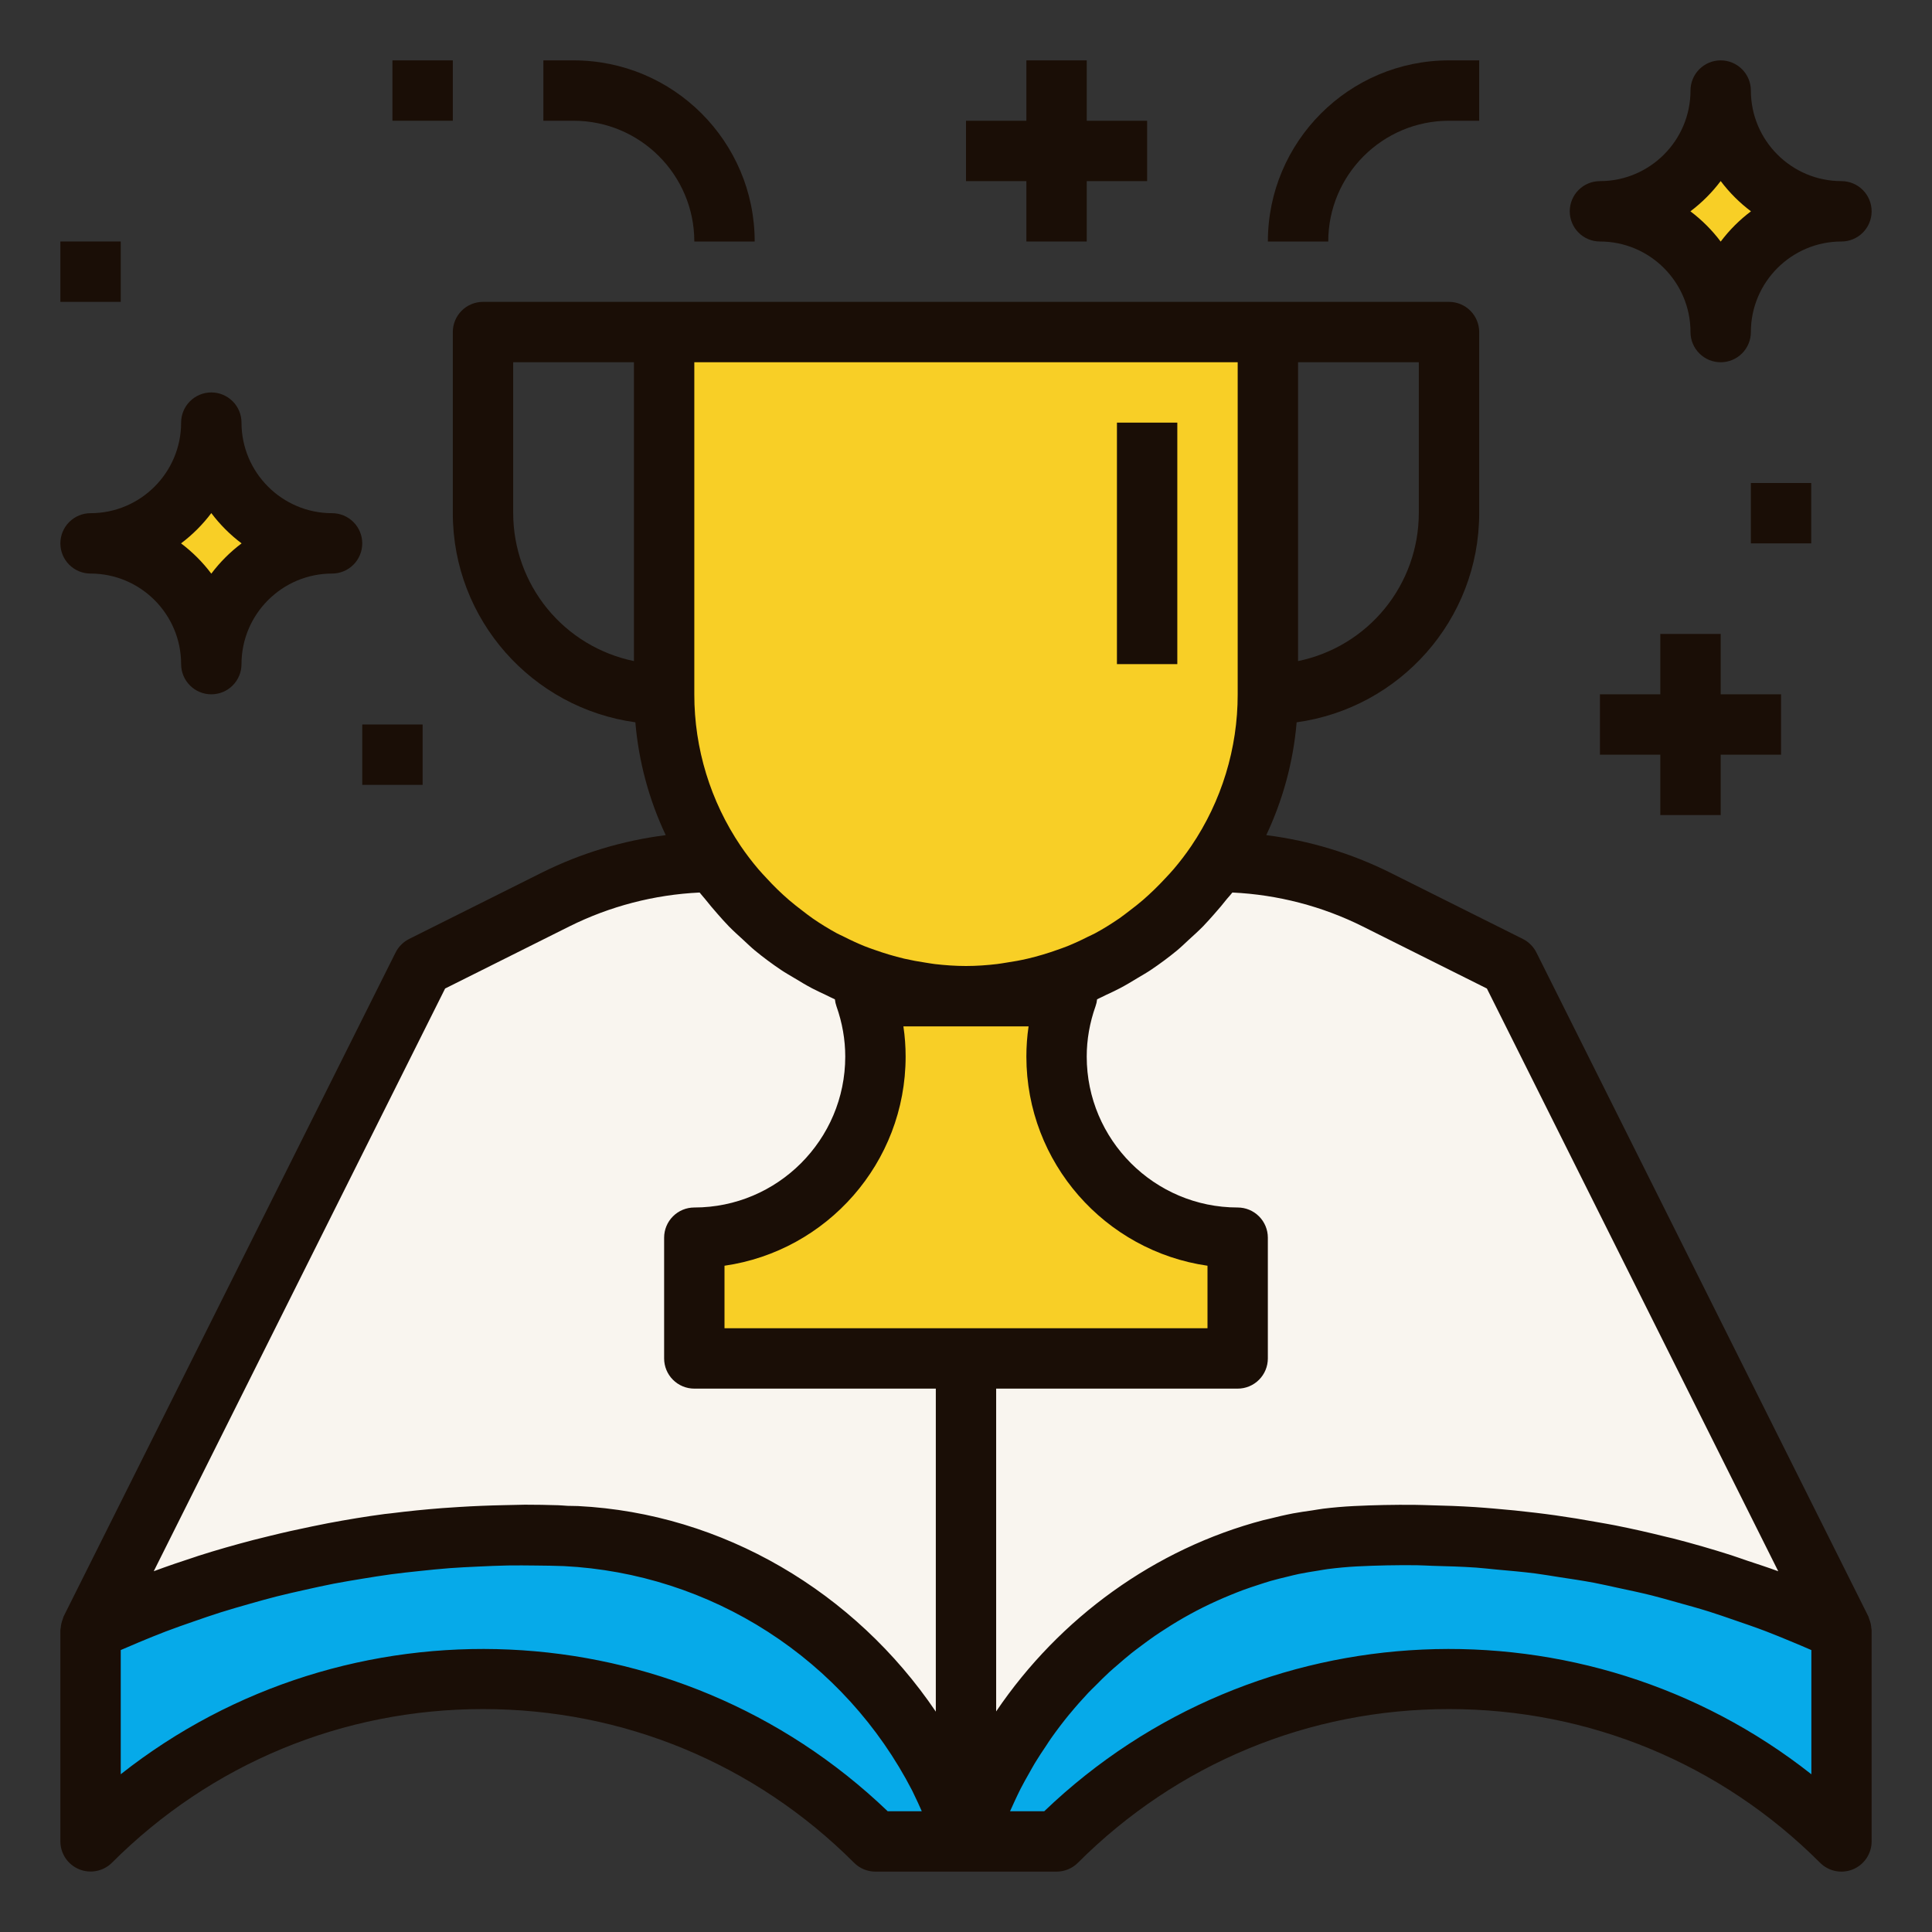 <svg width="64" height="64" viewBox="0 0 64 64" fill="none" xmlns="http://www.w3.org/2000/svg">
<rect x="0" y="0" width="64" height="64" fill="#333333" stroke="none"/>
<path d="M24.54 29.643C24.806 29.941 25.089 30.224 25.388 30.489C25.595 30.672 25.811 30.846 26.033 31.012C26.113 31.072 26.191 31.134 26.273 31.191C26.574 31.402 26.885 31.601 27.21 31.779L27.217 31.783C27.545 31.962 27.887 32.119 28.237 32.262C28.335 32.302 28.436 32.334 28.535 32.371C29.164 32.605 29.815 32.773 30.478 32.873C30.596 32.891 30.712 32.913 30.831 32.927C31.214 32.971 31.603 33 32 33C32.397 33 32.786 32.971 33.17 32.926C33.289 32.912 33.405 32.89 33.523 32.872C33.917 32.812 34.306 32.729 34.69 32.623C34.954 32.549 35.212 32.464 35.466 32.37C35.565 32.333 35.666 32.301 35.764 32.261C36.116 32.12 36.459 31.958 36.792 31.778C37.114 31.6 37.426 31.404 37.727 31.191C37.809 31.134 37.887 31.071 37.967 31.012C38.511 30.608 39.011 30.15 39.46 29.643C39.514 29.582 39.571 29.525 39.624 29.463C41.16 27.66 42.002 25.368 42 23V11H22V23C21.998 25.368 22.84 27.66 24.376 29.463C24.428 29.525 24.486 29.582 24.54 29.643Z" fill="#F8CF26"/>
<path d="M45.589 29.795C43.952 28.976 42.145 28.551 40.314 28.554C40.101 28.87 39.87 29.173 39.623 29.463C39.571 29.525 39.513 29.582 39.459 29.643C39.193 29.941 38.91 30.224 38.611 30.489C38.404 30.672 38.188 30.846 37.966 31.012C37.886 31.072 37.808 31.134 37.726 31.191C37.423 31.406 37.108 31.604 36.782 31.783C36.454 31.962 36.112 32.119 35.763 32.261C35.665 32.301 35.564 32.333 35.465 32.37C34.836 32.604 34.185 32.772 33.522 32.872C33.404 32.89 33.288 32.912 33.169 32.926C32.781 32.974 32.391 32.998 32 33H35.349C35.119 33.642 35.001 34.318 35 35C35 36.591 35.632 38.117 36.757 39.243C37.883 40.368 39.409 41 41 41V45H23V41C24.591 41 26.117 40.368 27.243 39.243C28.368 38.117 29 36.591 29 35C28.999 34.318 28.881 33.642 28.651 33H32C31.603 33 31.214 32.971 30.83 32.926C30.711 32.912 30.595 32.89 30.477 32.872C30.083 32.812 29.694 32.729 29.31 32.623C29.048 32.549 28.789 32.465 28.534 32.37C28.435 32.333 28.334 32.301 28.236 32.261C27.887 32.121 27.547 31.961 27.216 31.782L27.209 31.778C26.886 31.599 26.574 31.403 26.272 31.19C26.19 31.133 26.112 31.07 26.032 31.011C25.488 30.607 24.988 30.149 24.539 29.642C24.485 29.581 24.428 29.524 24.375 29.462C24.128 29.172 23.897 28.869 23.684 28.553C21.853 28.55 20.047 28.975 18.409 29.794L14 32L3 54L3.019 53.992C3.634 53.709 4.258 53.444 4.889 53.197C5.103 53.113 5.321 53.044 5.536 52.965C5.961 52.809 6.385 52.65 6.814 52.511C7.072 52.428 7.334 52.359 7.593 52.282C7.984 52.166 8.373 52.046 8.767 51.944C9.047 51.871 9.329 51.813 9.611 51.748C9.989 51.66 10.366 51.569 10.746 51.494C11.038 51.437 11.332 51.393 11.626 51.343C11.998 51.28 12.369 51.214 12.743 51.163C13.044 51.122 13.346 51.094 13.648 51.061C14.016 51.021 14.384 50.979 14.753 50.951C15.06 50.928 15.368 50.916 15.676 50.901C16.041 50.883 16.405 50.864 16.77 50.858C17.082 50.853 17.393 50.858 17.705 50.861C18.045 50.864 18.386 50.868 18.726 50.882C24.814 51.183 30.108 55.186 32 60.999V61L32.005 60.986C32.574 59.241 33.458 57.615 34.614 56.19C37.117 53.108 40.803 51.095 44.9 50.888C50.439 50.608 55.964 51.675 61 54L50 32L45.589 29.795Z" fill="#F9F5EF"/>
<path d="M29 35C29 36.591 28.368 38.117 27.243 39.243C26.117 40.368 24.591 41 23 41V45H41V41C39.409 41 37.883 40.368 36.757 39.243C35.632 38.117 35 36.591 35 35C35 34.298 35.127 33.626 35.349 33H28.651C28.881 33.642 28.999 34.318 29 35Z" fill="#F8CF26"/>
<path d="M18.726 50.88C18.386 50.868 18.045 50.861 17.705 50.859C17.393 50.856 17.082 50.851 16.77 50.856C16.405 50.862 16.04 50.881 15.676 50.899C15.368 50.914 15.061 50.926 14.753 50.949C14.384 50.977 14.016 51.019 13.648 51.059C13.346 51.092 13.044 51.12 12.743 51.161C12.37 51.212 11.998 51.278 11.626 51.341C11.333 51.391 11.039 51.435 10.746 51.492C10.366 51.567 9.989 51.658 9.611 51.746C9.33 51.811 9.047 51.869 8.767 51.942C8.373 52.044 7.983 52.164 7.593 52.28C7.333 52.357 7.072 52.426 6.814 52.509C6.385 52.648 5.96 52.806 5.536 52.963C5.321 53.042 5.103 53.112 4.889 53.195C4.26 53.441 3.636 53.706 3.019 53.99C3.013 53.995 3.006 53.997 3 54V61C10.18 53.82 21.82 53.82 29 61H32V60.999C30.108 55.186 24.814 51.183 18.726 50.88Z" fill="#06AAE9"/>
<path d="M44.9 50.888C40.803 51.095 37.117 53.108 34.614 56.19C33.456 57.614 32.572 59.24 32.005 60.986L32 61H35C42.18 53.82 53.82 53.82 61 61V54C55.964 51.676 50.439 50.608 44.9 50.888Z" fill="#06AAE9"/>
<path d="M57 3C57 4.061 56.579 5.078 55.828 5.828C55.078 6.579 54.061 7 53 7C54.061 7 55.078 7.421 55.828 8.172C56.579 8.922 57 9.939 57 11C57 9.939 57.421 8.922 58.172 8.172C58.922 7.421 59.939 7 61 7C59.939 7 58.922 6.579 58.172 5.828C57.421 5.078 57 4.061 57 3Z" fill="#F8CF26"/>
<path d="M7 22C7 20.939 7.421 19.922 8.172 19.172C8.922 18.421 9.939 18 11 18C9.939 18 8.922 17.579 8.172 16.828C7.421 16.078 7 15.061 7 14C7 15.061 6.579 16.078 5.828 16.828C5.078 17.579 4.061 18 3 18C4.061 18 5.078 18.421 5.828 19.172C6.579 19.922 7 20.939 7 22Z" fill="#F8CF26"/>
<path d="M37 14H39V22H37V14Z" fill="#1A0E06"/>
<path d="M61.969 53.788C61.957 53.733 61.94 53.678 61.918 53.626C61.908 53.602 61.906 53.576 61.895 53.552L50.895 31.552C50.798 31.359 50.641 31.202 50.448 31.105L46.037 28.9C44.752 28.262 43.37 27.845 41.947 27.665C42.49 26.512 42.841 25.255 42.953 23.927C46.362 23.46 49 20.536 49 17V11C49 10.735 48.895 10.48 48.707 10.293C48.52 10.105 48.265 10 48 10H16C15.735 10 15.48 10.105 15.293 10.293C15.105 10.48 15 10.735 15 11V17C15 20.536 17.638 23.46 21.047 23.927C21.157 25.223 21.497 26.489 22.053 27.665C20.63 27.845 19.248 28.262 17.963 28.9L13.552 31.105C13.359 31.202 13.202 31.359 13.105 31.552L2.105 53.552C2.093 53.576 2.091 53.602 2.082 53.626C2.044 53.72 2.02 53.82 2.012 53.921C2.009 53.948 2 53.973 2 54V61C2.001 61.197 2.06 61.39 2.17 61.554C2.28 61.718 2.436 61.845 2.619 61.921C2.801 61.996 3.001 62.016 3.195 61.978C3.389 61.94 3.567 61.846 3.707 61.707C6.991 58.423 11.356 56.615 16 56.615C20.644 56.615 25.009 58.423 28.293 61.707C28.386 61.8 28.496 61.874 28.617 61.924C28.739 61.974 28.869 62 29 62H35C35.265 62 35.52 61.895 35.707 61.707C38.991 58.423 43.356 56.615 48 56.615C52.644 56.615 57.009 58.423 60.293 61.707C60.433 61.847 60.611 61.942 60.805 61.981C60.999 62.019 61.2 61.999 61.383 61.924C61.565 61.848 61.721 61.72 61.831 61.556C61.941 61.391 62 61.198 62 61V54C62 53.973 61.991 53.948 61.989 53.921C61.985 53.876 61.979 53.832 61.969 53.788ZM40.824 29.566C42.322 29.636 43.805 30.021 45.142 30.69L49.255 32.746L58.907 52.05C58.566 51.924 58.22 51.813 57.875 51.698C57.698 51.639 57.523 51.574 57.346 51.517C56.714 51.315 56.077 51.132 55.435 50.966C55.359 50.946 55.281 50.932 55.205 50.912C54.637 50.77 54.065 50.641 53.491 50.527C53.301 50.489 53.11 50.459 52.919 50.424C52.45 50.338 51.98 50.262 51.508 50.195C51.296 50.165 51.084 50.139 50.872 50.113C50.409 50.057 49.946 50.01 49.481 49.972C49.274 49.955 49.067 49.937 48.86 49.924C48.363 49.892 47.866 49.874 47.368 49.863C47.197 49.859 47.026 49.851 46.855 49.85C46.186 49.844 45.517 49.857 44.849 49.89C44.508 49.907 44.17 49.936 43.834 49.977C43.712 49.992 43.591 50.016 43.469 50.034C43.257 50.065 43.045 50.093 42.835 50.133C42.559 50.186 42.287 50.251 42.016 50.319C41.962 50.333 41.908 50.342 41.854 50.356C38.265 51.302 35.106 53.58 32.999 56.693V46H40.999C41.264 46 41.519 45.895 41.706 45.707C41.894 45.52 41.999 45.265 41.999 45V41C41.999 40.735 41.894 40.48 41.706 40.293C41.519 40.105 41.264 40 40.999 40C38.242 40 35.999 37.757 35.999 35C35.999 34.44 36.097 33.88 36.291 33.333C36.318 33.258 36.335 33.181 36.343 33.102C36.445 33.058 36.543 33.004 36.643 32.957C36.796 32.886 36.949 32.816 37.098 32.737C37.298 32.632 37.491 32.516 37.684 32.398C37.829 32.31 37.978 32.228 38.119 32.133C38.421 31.93 38.713 31.714 38.993 31.483C39.131 31.369 39.259 31.242 39.391 31.121C39.548 30.978 39.706 30.836 39.855 30.684C39.984 30.552 40.104 30.413 40.227 30.275C40.371 30.112 40.512 29.947 40.646 29.775C40.704 29.704 40.769 29.64 40.824 29.566ZM29.926 34H34.073C34.024 34.331 34 34.665 34 35C34 38.521 36.612 41.442 40 41.929V44H24V41.929C27.388 41.442 30 38.521 30 35C30 34.666 29.976 34.332 29.926 34ZM47 17C46.998 18.152 46.6 19.268 45.871 20.161C45.142 21.053 44.129 21.667 43 21.899V12H47V17ZM41 23C41.002 24.791 40.467 26.541 39.463 28.025C39.282 28.291 39.087 28.547 38.878 28.792C38.79 28.896 38.696 28.994 38.603 29.094C38.369 29.347 38.122 29.588 37.862 29.814C37.715 29.939 37.565 30.059 37.411 30.174C37.301 30.257 37.194 30.343 37.081 30.421C36.821 30.599 36.554 30.767 36.277 30.916C36.2 30.958 36.118 30.991 36.039 31.031C35.818 31.144 35.592 31.248 35.362 31.342C35.253 31.386 35.142 31.423 35.031 31.463C34.708 31.579 34.379 31.677 34.045 31.756C33.812 31.81 33.576 31.854 33.339 31.888C33.237 31.903 33.136 31.923 33.032 31.935C32.692 31.975 32.348 32 32 32C31.652 32 31.308 31.975 30.968 31.936C30.865 31.924 30.764 31.904 30.661 31.889C30.424 31.854 30.189 31.81 29.955 31.757C29.621 31.677 29.292 31.579 28.969 31.464C28.858 31.424 28.747 31.387 28.638 31.343C28.408 31.249 28.182 31.145 27.961 31.032C27.883 30.992 27.8 30.959 27.723 30.917C27.447 30.766 27.178 30.601 26.919 30.422C26.805 30.344 26.698 30.258 26.589 30.175C26.435 30.06 26.285 29.94 26.138 29.815C25.877 29.59 25.629 29.35 25.397 29.095C25.305 28.995 25.21 28.897 25.122 28.793C24.914 28.548 24.718 28.292 24.537 28.026C23.534 26.542 22.998 24.791 23 23V12H41V23ZM17 17V12H21V21.899C19.872 21.667 18.857 21.053 18.129 20.161C17.4 19.268 17.002 18.152 17 17ZM14.745 32.746L18.858 30.69C20.204 30.019 21.674 29.637 23.176 29.566C23.231 29.64 23.296 29.704 23.353 29.777C23.488 29.948 23.628 30.114 23.772 30.277C23.894 30.415 24.015 30.554 24.144 30.686C24.293 30.838 24.451 30.98 24.608 31.123C24.741 31.244 24.868 31.371 25.006 31.485C25.286 31.716 25.578 31.932 25.88 32.135C26.021 32.23 26.17 32.312 26.315 32.4C26.508 32.517 26.7 32.633 26.901 32.739C27.05 32.817 27.203 32.887 27.356 32.959C27.457 33.006 27.554 33.06 27.657 33.104C27.665 33.183 27.683 33.26 27.709 33.335C27.902 33.88 28 34.44 28 35C28 37.757 25.757 40 23 40C22.735 40 22.48 40.105 22.293 40.293C22.105 40.48 22 40.735 22 41V45C22 45.265 22.105 45.52 22.293 45.707C22.48 45.895 22.735 46 23 46H31V56.7C28.319 52.736 23.945 50.132 19.151 49.89C19.035 49.884 18.919 49.888 18.804 49.883C18.701 49.878 18.6 49.866 18.497 49.863C18.126 49.851 17.757 49.845 17.386 49.845C17.311 49.845 17.236 49.85 17.161 49.85C17.007 49.851 16.853 49.857 16.699 49.86C16.202 49.87 15.705 49.89 15.208 49.921C15.023 49.933 14.838 49.944 14.653 49.958C14.084 50.002 13.516 50.059 12.95 50.131C12.88 50.14 12.81 50.145 12.74 50.154C12.113 50.237 11.489 50.341 10.868 50.458C10.687 50.492 10.507 50.531 10.327 50.567C9.862 50.662 9.4 50.765 8.939 50.879C8.756 50.924 8.573 50.968 8.39 51.015C7.777 51.176 7.167 51.348 6.563 51.542L6.479 51.571C6.014 51.721 5.551 51.879 5.093 52.049L14.745 32.746ZM4 58.774V54.66C4.201 54.572 4.402 54.486 4.604 54.402C4.899 54.28 5.194 54.157 5.492 54.044C5.799 53.928 6.108 53.818 6.419 53.712C6.715 53.609 7.011 53.506 7.309 53.412C7.626 53.312 7.946 53.221 8.266 53.13C8.565 53.045 8.864 52.96 9.165 52.884C9.486 52.803 9.808 52.731 10.131 52.659C10.438 52.591 10.745 52.522 11.053 52.462C11.371 52.401 11.691 52.349 12.01 52.296C12.329 52.244 12.648 52.192 12.968 52.149C13.278 52.107 13.589 52.075 13.9 52.042C14.232 52.007 14.565 51.972 14.898 51.947C15.202 51.924 15.506 51.91 15.81 51.896C16.15 51.88 16.489 51.864 16.829 51.858C17.134 51.853 17.439 51.857 17.744 51.86C18.057 51.863 18.37 51.867 18.682 51.879C21.087 52.001 23.417 52.752 25.441 54.057C27.465 55.361 29.111 57.173 30.216 59.313L30.28 59.447C30.37 59.628 30.453 59.814 30.535 60H29.406C22.383 53.268 11.495 52.858 4 58.774ZM34.592 60H33.459C33.513 59.876 33.569 59.753 33.627 59.632C33.686 59.509 33.742 59.385 33.804 59.264C33.897 59.082 33.997 58.905 34.098 58.728C34.16 58.619 34.22 58.507 34.285 58.4C34.403 58.205 34.529 58.016 34.656 57.828C34.712 57.745 34.764 57.659 34.822 57.578C35.011 57.311 35.208 57.051 35.414 56.799L35.445 56.764C35.641 56.526 35.845 56.295 36.056 56.071C36.129 55.993 36.207 55.921 36.282 55.846C36.434 55.692 36.587 55.538 36.746 55.392C36.838 55.307 36.934 55.228 37.028 55.146C37.176 55.017 37.325 54.888 37.479 54.765C37.583 54.682 37.69 54.604 37.796 54.524C37.947 54.411 38.098 54.299 38.253 54.192C38.365 54.115 38.48 54.041 38.595 53.967C39.134 53.616 39.698 53.307 40.284 53.042C40.452 52.965 40.623 52.893 40.795 52.823C40.921 52.772 41.046 52.721 41.174 52.674C41.35 52.609 41.529 52.55 41.709 52.492C41.835 52.451 41.961 52.409 42.088 52.372C42.277 52.318 42.469 52.272 42.661 52.226C42.782 52.197 42.902 52.165 43.024 52.14C43.238 52.096 43.455 52.062 43.672 52.028C43.775 52.012 43.877 51.991 43.98 51.978C44.302 51.937 44.626 51.906 44.953 51.889C45.611 51.856 46.271 51.843 46.93 51.85C47.105 51.852 47.28 51.865 47.456 51.87C47.938 51.882 48.421 51.896 48.902 51.929C49.13 51.945 49.357 51.974 49.584 51.994C50.01 52.032 50.436 52.069 50.861 52.123C51.119 52.156 51.374 52.202 51.631 52.241C52.023 52.301 52.415 52.358 52.804 52.431C53.078 52.483 53.349 52.547 53.621 52.605C53.99 52.684 54.359 52.761 54.725 52.853C55.007 52.923 55.285 53.006 55.565 53.083C55.917 53.181 56.27 53.277 56.619 53.387C56.904 53.476 57.185 53.576 57.468 53.673C57.806 53.789 58.144 53.904 58.478 54.031C58.763 54.139 59.044 54.257 59.326 54.373C59.553 54.467 59.779 54.562 60.004 54.661V58.775C52.505 52.858 41.617 53.268 34.592 60Z" fill="#1A0E06"/>
<path d="M61 6C59.346 6 58 4.654 58 3C58 2.735 57.895 2.48 57.707 2.293C57.52 2.105 57.265 2 57 2C56.735 2 56.48 2.105 56.293 2.293C56.105 2.48 56 2.735 56 3C56 4.654 54.654 6 53 6C52.735 6 52.48 6.105 52.293 6.293C52.105 6.48 52 6.735 52 7C52 7.265 52.105 7.52 52.293 7.707C52.48 7.895 52.735 8 53 8C54.654 8 56 9.346 56 11C56 11.265 56.105 11.52 56.293 11.707C56.48 11.895 56.735 12 57 12C57.265 12 57.52 11.895 57.707 11.707C57.895 11.52 58 11.265 58 11C58 9.346 59.346 8 61 8C61.265 8 61.52 7.895 61.707 7.707C61.895 7.52 62 7.265 62 7C62 6.735 61.895 6.48 61.707 6.293C61.52 6.105 61.265 6 61 6ZM57 8.003C56.714 7.623 56.377 7.286 55.997 7C56.377 6.714 56.714 6.377 57 5.997C57.286 6.377 57.623 6.714 58.003 7C57.623 7.286 57.286 7.623 57 8.003Z" fill="#1A0E06"/>
<path d="M3 19C4.654 19 6 20.346 6 22C6 22.265 6.105 22.52 6.293 22.707C6.48 22.895 6.735 23 7 23C7.265 23 7.52 22.895 7.707 22.707C7.895 22.52 8 22.265 8 22C8 20.346 9.346 19 11 19C11.265 19 11.52 18.895 11.707 18.707C11.895 18.52 12 18.265 12 18C12 17.735 11.895 17.48 11.707 17.293C11.52 17.105 11.265 17 11 17C9.346 17 8 15.654 8 14C8 13.735 7.895 13.48 7.707 13.293C7.52 13.105 7.265 13 7 13C6.735 13 6.48 13.105 6.293 13.293C6.105 13.48 6 13.735 6 14C6 15.654 4.654 17 3 17C2.735 17 2.48 17.105 2.293 17.293C2.105 17.48 2 17.735 2 18C2 18.265 2.105 18.52 2.293 18.707C2.48 18.895 2.735 19 3 19ZM7 16.997C7.286 17.377 7.623 17.714 8.003 18C7.623 18.286 7.286 18.623 7 19.003C6.714 18.623 6.377 18.286 5.997 18C6.377 17.714 6.714 17.377 7 16.997Z" fill="#1A0E06"/>
<path d="M23 8H25C25 4.691 22.309 2 19 2H18V4H19C21.206 4 23 5.794 23 8Z" fill="#1A0E06"/>
<path d="M48 4H49V2H48C44.691 2 42 4.691 42 8H44C44 5.794 45.794 4 48 4Z" fill="#1A0E06"/>
<path d="M34 2V4H32V6H34V8H36V6H38V4H36V2H34Z" fill="#1A0E06"/>
<path d="M55 21V23H53V25H55V27H57V25H59V23H57V21H55Z" fill="#1A0E06"/>
<path d="M13 2H15V4H13V2Z" fill="#1A0E06"/>
<path d="M58 16H60V18H58V16Z" fill="#1A0E06"/>
<path d="M12 24H14V26H12V24Z" fill="#1A0E06"/>
<path d="M2 8H4V10H2V8Z" fill="#1A0E06"/>
</svg>
